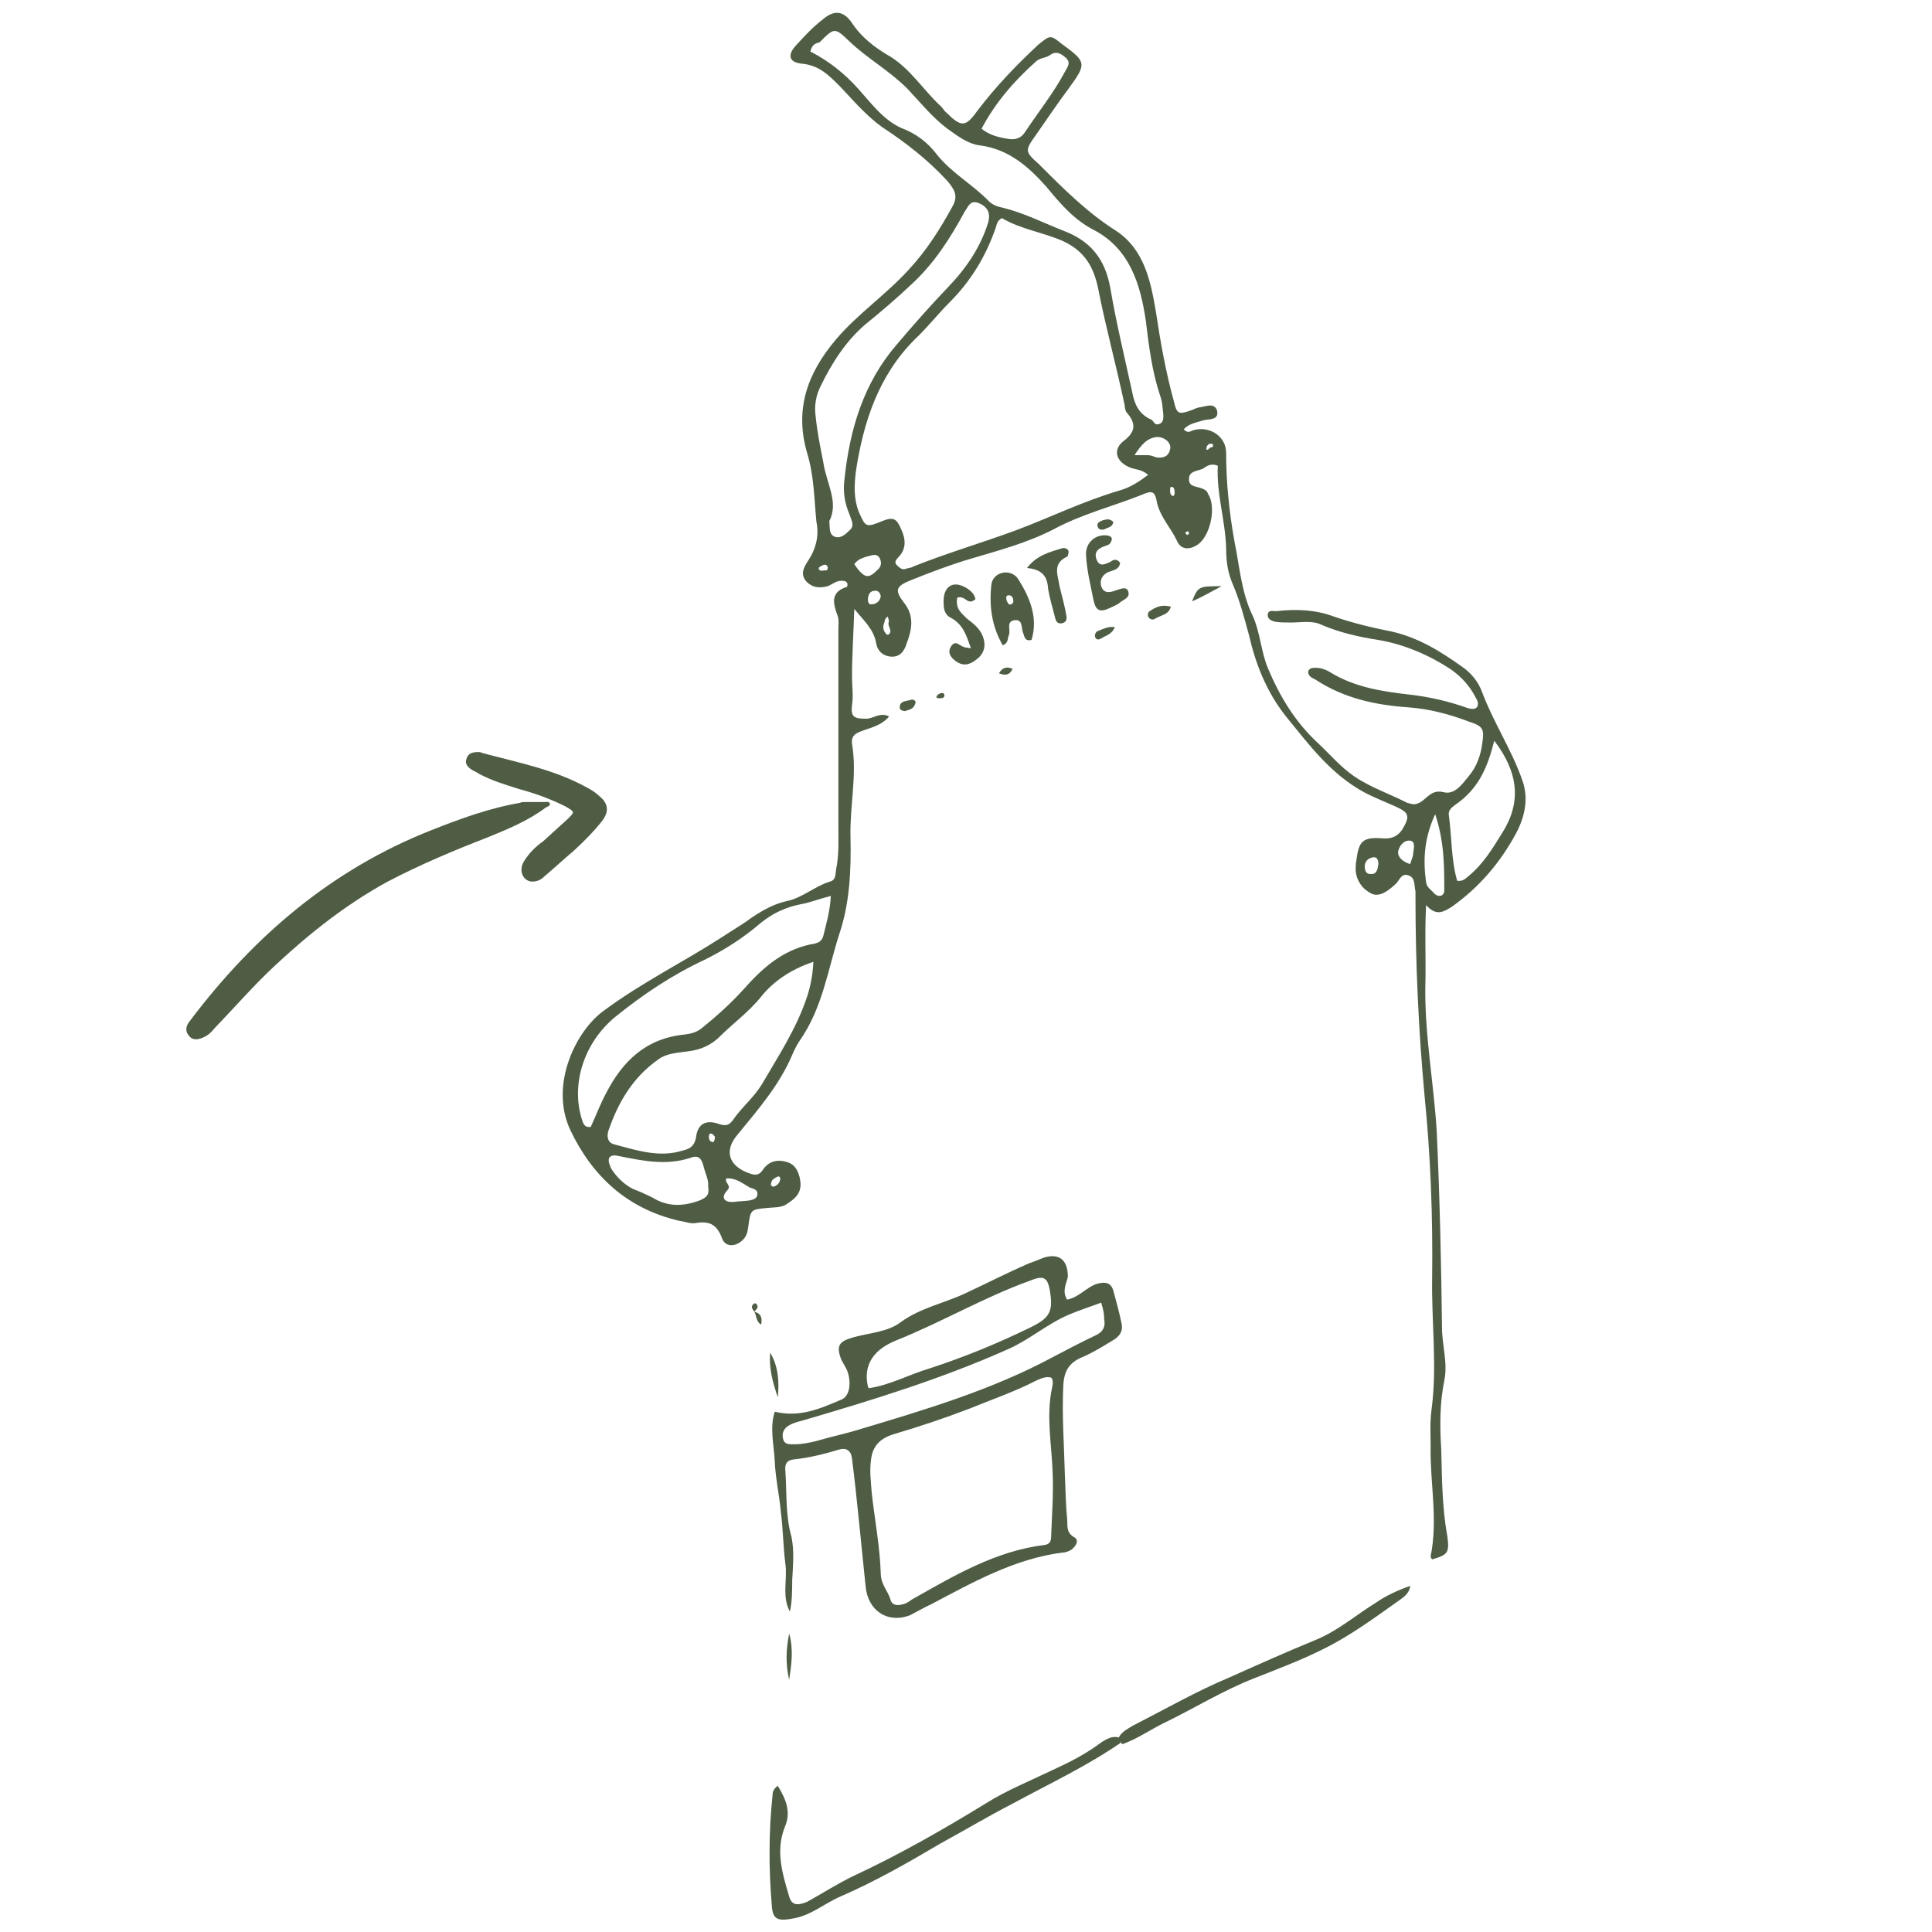 <?xml version="1.0" encoding="utf-8"?>
<!-- Generator: Adobe Illustrator 22.0.1, SVG Export Plug-In . SVG Version: 6.00 Build 0)  -->
<svg version="1.1" id="Layer_1" xmlns="http://www.w3.org/2000/svg" xmlns:xlink="http://www.w3.org/1999/xlink" x="0px" y="0px"
	 viewBox="0 0 255.1 255.1" style="enable-background:new 0 0 255.1 255.1;" xml:space="preserve">
<style type="text/css">
	.st0{fill:#4E5D44;}
</style>
<g>
	<path class="st0" d="M188.3,119.5c-0.2,3.8,0,7.2-0.1,10.7c-0.1,6.4,1.1,12.7,1.5,19.1c0.4,8.7,0.6,17.3,0.7,25.9
		c0,2.5,0.8,4.8,0.3,7.1c-0.6,3-0.6,6-0.4,9c0.1,3.8,0.1,7.7,0.8,11.5c0.3,2.2,0.1,2.5-2,3.1c-0.1-0.1-0.2-0.3-0.2-0.4
		c1-4.9-0.1-9.7,0-14.6c0-1.6-0.1-3,0.1-4.6c0.8-5.9,0-11.7,0.1-17.6c0.1-8-0.2-16-1-24c-0.8-8.7-1.2-17.4-1.2-26.2
		c0-0.2,0-0.6,0-0.8c-0.2-0.8,0-1.8-0.9-2.1c-1-0.4-1.2,0.7-1.8,1.2c-0.9,0.8-2,1.7-3.1,1.2c-1.2-0.6-2-1.7-2.1-3.1
		c0-0.4,0-0.9,0.1-1.3c0.3-2.6,0.9-3.1,3.5-2.9c1.3,0.1,2.2-0.4,2.8-1.6c0.7-1.3,0.6-1.8-0.9-2.5c-1.5-0.7-2.9-1.2-4.4-2
		c-4.4-2.4-7.2-6.2-10.3-10c-2.6-3.3-4-6.9-4.9-10.8c-0.6-2.2-1.2-4.5-2.1-6.6c-0.7-1.6-0.9-3.1-0.9-4.8c-0.1-3.7-1.3-7.2-1.1-10.9
		c-1-0.4-1.5,0.1-2,0.4c-0.7,0.3-1.8,0.3-1.8,1.3c-0.1,1.1,1,1,1.7,1.3c0.3,0.1,0.7,0.3,0.8,0.7c1.1,1.6,0.4,5.3-1.2,6.6
		c-1.2,0.9-2.4,0.8-2.9-0.4c-0.8-1.7-2.1-3-2.6-4.9c-0.3-1.7-0.6-1.8-2.2-1.1c-3.8,1.5-7.8,2.5-11.5,4.5c-3.5,1.8-7.3,2.8-11,3.9
		c-2.7,0.8-5.3,1.8-7.8,2.8c-2,0.8-2.2,1.3-1,2.9c1.5,1.8,1.1,3.7,0.4,5.5c-0.3,1-0.9,1.8-2.1,1.7c-1-0.1-1.7-0.7-1.9-1.7
		c-0.3-1.9-1.6-3-2.9-4.6c-0.1,3.3-0.3,6.1-0.3,9c0,1.2,0.2,2.5,0,3.7c-0.2,1.6,0.3,1.8,1.9,1.8c0.9,0,1.8-0.9,3-0.3
		c-1.1,1.3-2.6,1.5-3.8,2c-0.8,0.3-1.2,0.7-1.1,1.6c0.7,4.1-0.3,8.1-0.2,12.3c0.1,4.4-0.1,8.8-1.5,12.9c-1.5,4.7-2.2,9.7-5.2,14
		c-0.4,0.6-0.7,1.2-1,1.9c-1.7,4-4.5,7.2-7.2,10.5c-1.8,2.1-1.2,4,1.2,5c0.8,0.3,1.5,0.6,2.1-0.3c0.8-1.2,2-1.5,3.4-1
		c1.1,0.4,1.5,1.6,1.6,2.7c0.1,1.5-0.9,2.2-2,2.9c-0.8,0.4-1.6,0.3-2.4,0.4c-2.2,0.2-2.2,0.2-2.5,2.5c-0.1,0.7-0.2,1.2-0.7,1.7
		c-1,1-2.4,1-2.8-0.3c-0.7-1.8-1.7-2.2-3.5-1.9c-0.7,0.1-1.3-0.2-2.1-0.3c-6.9-1.6-11.5-5.9-14.4-12c-2.8-6,0.8-13.2,4.5-15.8
		c5-3.7,10.5-6.4,15.6-9.7c1.2-0.8,2.6-1.6,3.8-2.5c1.5-1,2.9-1.8,4.6-2.2c2.1-0.4,3.8-2,5.8-2.6c0.8-0.2,0.7-1,0.8-1.6
		c0.4-1.9,0.3-3.9,0.3-5.9c0-8.6,0-17,0-25.7c0-0.7,0.1-1.3-0.1-1.9c-0.6-1.6-1-3.1,1.2-3.8c0.1,0,0.1-0.3,0.1-0.4
		c-0.1-0.3-0.3-0.4-0.6-0.4c-0.8-0.1-1.3,0.4-2,0.7c-1.1,0.3-2.1,0.2-2.9-0.7c-0.7-0.9-0.3-1.7,0.2-2.5c1.1-1.6,1.6-3.4,1.2-5.3
		c-0.3-3-0.3-6-1.2-9c-1.7-5.7-0.1-10.5,3.8-15.1c2.9-3.4,6.6-5.9,9.6-9.2c2.4-2.6,4.1-5.3,5.8-8.4c0.7-1.3,0.3-2.1-0.7-3.3
		c-2.6-2.8-5.4-5-8.6-7.1c-2.1-1.5-3.8-3.5-5.5-5.3c-1.5-1.5-2.8-2.9-5.2-3.1c-1.7-0.2-1.8-1.2-0.7-2.4s2.2-2.4,3.5-3.4
		c1.5-1.3,2.7-1.2,3.8,0.3c1.3,2,3.1,3.4,5.2,4.6c2.7,1.7,4.4,4.5,6.7,6.6c0.2,0.2,0.4,0.6,0.7,0.8c1.9,1.9,2.5,1.9,4-0.2
		c2.5-3.3,5.2-6.1,8.1-8.8c1.6-1.3,1.6-1.3,3.1-0.1c3.3,2.4,3.3,2.6,0.9,5.9c-1.5,2-2.9,4.1-4.3,6.1c-1.5,2.1-1.5,2.2,0.4,3.9
		c0.1,0.1,0.1,0.1,0.2,0.2c3.1,3.1,6.2,6.2,10,8.6c3.6,2.4,4.5,6.4,5.2,10.5c0.6,4,1.3,8,2.4,12c0.4,1.7,0.6,1.8,2.5,1.1
		c0.2-0.1,0.4-0.2,0.8-0.3c0.9-0.1,2-0.7,2.4,0.4c0.3,1.3-1,1.1-1.8,1.3c-0.9,0.3-1.9,0.4-2.6,1.2c0.6,0.6,0.9,0.2,1.3,0.1
		c2.1-0.6,4.3,0.8,4.3,3c0,3.9,0.4,7.8,1.1,11.7c0.7,3.4,0.9,6.7,2.4,9.8c1,2.2,1.1,4.7,2,6.9c1.6,3.8,3.6,7.1,6.6,9.9
		c1.3,1.2,2.6,2.7,4,3.8c2.2,1.8,5,2.7,7.6,4c0.3,0.2,0.7,0.2,1,0.3c1.6,0,2-2.1,4-1.6c1.5,0.4,2.5-1.1,3.4-2.2
		c1-1.2,1.5-2.7,1.7-4.1c0.3-2,0.2-2.4-1.7-3c-2.6-1-5.3-1.7-8-1.9c-4.4-0.3-8.5-1.2-12.2-3.6c-0.3-0.2-0.7-0.3-0.9-0.6
		c-0.3-0.4-0.2-0.9,0.4-1c0.8-0.1,1.6,0.1,2.4,0.6c3.1,1.9,6.7,2.5,10.3,2.9c2.7,0.3,5.3,0.9,7.8,1.8c0.4,0.1,0.9,0.2,1.2-0.1
		c0.3-0.4,0.1-0.9-0.1-1.2c-0.8-1.6-1.9-2.8-3.3-3.8c-2.9-1.9-6.1-3.3-9.6-3.9c-2.6-0.4-5.2-1-7.5-2c-1.2-0.6-2.7-0.3-4-0.3
		c-0.7,0-1.5,0-2.1-0.1c-0.4-0.1-1.1-0.3-1-1c0.1-0.6,0.7-0.4,1.1-0.4c2.6-0.3,5.2-0.2,7.6,0.7c2.6,0.9,5.2,1.5,7.7,2
		c3.5,0.8,6.4,2.6,9.2,4.6c1.2,0.8,2.2,2,2.7,3.4c1.5,4,3.9,7.6,5.3,11.6c0.9,2.5,0.3,4.9-0.8,7c-2.1,3.9-4.9,7.2-8.6,9.8
		C190.7,120.3,189.7,121.1,188.3,119.5z M132.3,28.8c-0.6,0.3-0.7,0.8-0.8,1.2c-1.3,3.8-3.3,7.1-6.1,9.9c-1.6,1.6-3,3.4-4.6,4.9
		c-4.8,4.8-6.8,10.9-7.8,17.5c-0.2,1.8-0.3,3.5,0.4,5.3c0.9,2,0.9,2.1,3.1,1.2c1.5-0.6,1.9-0.3,2.5,1.1c0.6,1.3,0.7,2.6-0.4,3.7
		c-0.3,0.3-0.6,0.7-0.1,1.1c0.3,0.3,0.7,0.6,1.1,0.4c0.3-0.1,0.7-0.1,1-0.3c4.5-1.8,9-3.1,13.6-4.8c4.5-1.7,8.8-3.8,13.5-5.2
		c1.5-0.4,2.7-1.2,3.9-2.1c-0.8-0.7-1.6-0.7-2.2-0.9c-2-0.7-2.6-2.4-1-3.6c1.7-1.3,1.5-2.4,0.4-3.7c-0.2-0.2-0.3-0.7-0.3-1
		c-1.1-5.2-2.5-10.3-3.5-15.4c-0.6-2.9-1.8-4.9-4.5-6.2C137.9,30.7,134.8,30.3,132.3,28.8z M107,6.8c2.5,1.3,4.5,2.9,6.3,4.9
		c1.7,1.9,3.3,4.1,5.7,5.2c1.9,0.7,3.5,1.9,4.7,3.5c2,2.5,4.8,4,6.9,6.2c0.4,0.4,1.1,0.7,1.7,0.8c2.9,0.7,5.4,2,8.2,3.1
		c3.4,1.3,5.4,3.6,6.1,7.5c0.8,4.7,1.9,9.2,2.9,13.8c0.3,1.6,0.9,2.9,2.5,3.6c0.3,0.1,0.4,0.8,1,0.6c0.7-0.2,0.6-0.9,0.6-1.3
		c-0.1-0.8-0.1-1.6-0.4-2.4c-1.1-3.3-1.5-6.6-1.9-9.9c-0.7-4.8-2.1-9.5-6.8-12c-2.6-1.3-4.5-3.5-6.3-5.7c-2.4-2.7-5-5-8.8-5.5
		c-1.6-0.2-2.9-1.2-4.3-2.2c-2-1.5-3.6-3.5-5.3-5.3c-2.4-2.4-5.3-4-7.6-6.2c-2-1.9-2-1.9-4,0.1C107.7,5.7,107.2,5.9,107,6.8z
		 M107.4,127c-3,1-5.3,2.6-6.9,4.6c-1.6,2-3.8,3.6-5.5,5.3c-1.1,1.1-2.5,1.7-4,1.9c-1.3,0.2-2.9,0.2-4.1,1.1
		c-3.4,2.4-5.3,5.7-6.6,9.5c-0.2,0.8,0,1.5,0.8,1.7c3,0.8,6,1.8,9.1,0.8c0.9-0.2,1.5-0.6,1.7-1.7c0.2-1.8,1.3-2.4,3-1.8
		c0.9,0.3,1.3,0.2,1.8-0.4c1.2-1.8,2.9-3.1,4-5c2.1-3.6,4.4-7.1,5.8-11.2C107,130.3,107.3,128.9,107.4,127z M109.7,118.3
		c-1.6,0.4-2.8,0.9-4,1.1c-2,0.4-3.7,1.2-5.3,2.5c-2.2,1.9-4.7,3.5-7.3,4.8c-4.3,2-8.2,4.6-11.9,7.6c-4.1,3.4-5.8,8.8-4.4,13.4
		c0.2,0.6,0.3,1.2,1.2,1.1c0.7-1.5,1.2-2.9,2-4.4c2.2-4.3,5.3-7.3,10.4-7.8c0.8-0.1,1.6-0.3,2.2-0.8c2-1.6,3.9-3.3,5.7-5.3
		c2.4-2.7,5-5,8.7-5.8c0.8-0.1,1.5-0.3,1.7-1.1C109.1,122,109.6,120.3,109.7,118.3z M109.5,68.8c0.1,0.9-0.1,1.8,0.8,2.1
		c0.7,0.2,1.3-0.3,1.9-0.9c0.7-0.6,0.2-1.3,0-2c-0.7-1.6-0.9-3.1-0.7-4.7c0.7-6.6,2.5-12.7,6.9-17.8c2.2-2.6,4.5-5.2,6.8-7.6
		c2.4-2.5,4.3-5.3,5.3-8.6c0.3-1.2-0.1-2-1.3-2.5c-1.1-0.4-1.3,0.4-1.8,1.1c-1.9,3.5-4,6.8-6.9,9.5c-2,1.9-4.1,3.7-6.2,5.4
		c-2.6,2.2-4.5,5.2-5.9,8.1c-0.7,1.3-0.9,2.8-0.7,4.1c0.2,2,0.6,4,1,6C109.1,63.8,110.8,66.3,109.5,68.8z M197.3,97.8
		c-0.9,3.6-2.1,6.4-5.2,8.5c-0.4,0.3-0.9,0.7-0.8,1.3c0.4,2.9,0.3,5.9,1.1,8.7c0.8,0.1,1.1-0.3,1.6-0.7c1.9-1.6,3.1-3.6,4.4-5.7
		C200.9,105.9,200.5,102,197.3,97.8z M129.6,17c1,0.8,2.1,1.1,3.3,1.3c0.9,0.2,1.8,0.1,2.4-0.8c1.8-2.7,3.8-5.2,5.3-8
		c0.3-0.6,0.9-1.2,0.1-1.9c-0.7-0.6-1.3-0.9-2.1-0.3c-0.6,0.4-1.3,0.3-1.9,0.9C133.8,10.8,131.4,13.6,129.6,17z M93.5,156.6
		c0.1-0.8-0.4-1.7-0.6-2.6c-0.3-1.2-0.8-1.5-1.8-1.1c-3.1,1-6.1,0.4-9.1-0.2c-0.6-0.1-1.1-0.3-1.5,0.1c-0.3,0.4,0,1,0.2,1.5
		c0.7,1.1,1.7,2.1,2.9,2.7c0.8,0.3,1.7,0.7,2.5,1.1c2.1,1.3,4.1,1.2,6.3,0.4C93.3,158.1,93.7,157.8,93.5,156.6z M189.5,107.5
		c-1.5,3.3-1.6,6.1-1.2,9c0.1,0.7,0.7,1,1.1,1.5c0.7,0.6,1.3,0.2,1.3-0.4C190.7,114.3,190.7,111.1,189.5,107.5z M95.9,155.6
		c-0.3,0.6,0.8,0.9,0.1,1.6c-0.9,1-0.3,1.6,0.9,1.5c0.7-0.1,1.5-0.1,2.1-0.2c0.4-0.1,0.9-0.2,1-0.7c0.1-0.7-0.4-0.8-1-1
		C98.1,156.3,97.2,155.5,95.9,155.6z M149.8,60.1c0.9,0,1.2,0,1.7,0s0.9,0.2,1.2,0.3c0.9,0.1,1.6-0.1,1.8-1.1
		c0.2-0.8-0.7-1.6-1.7-1.6C151.5,57.8,150.7,58.7,149.8,60.1z M112.8,74.5c0.3,0.4,0.6,0.9,1,1.2c0.8,0.8,1.5,0.1,2-0.4
		c0.4-0.3,0.7-0.8,0.4-1.5c-0.4-0.9-1.2-0.4-1.8-0.3C113.8,73.7,113.2,73.9,112.8,74.5z M186.2,114.1c0.2-0.7,0.4-1,0.4-1.5
		c0.1-0.6,0.3-1.5-0.4-1.6c-0.9-0.1-1.5,0.8-1.6,1.5C184.6,113.3,185.3,113.8,186.2,114.1z M182,114.1c0-0.4-0.1-1-0.7-0.9
		c-0.7,0.1-1.1,0.6-1.1,1.2c0,0.4,0.1,1,0.7,1C181.8,115.5,181.9,114.8,182,114.1z M116.3,78.7c-0.1-0.4-0.3-0.7-0.7-0.7
		c-0.7,0-0.9,0.4-1,1c0,0.3,0,0.8,0.4,0.8C115.7,79.8,116.2,79.4,116.3,78.7z M117.2,81.4c-0.3,0.3-0.4,0.4-0.4,0.7
		c-0.3,0.7-0.2,1.2,0.3,1.7c0.1,0,0.2,0,0.2,0c0.6-0.4,0-1,0-1.5C117.4,82.1,117.4,81.9,117.2,81.4z M102.1,156.7
		c0.4-0.1,0.8-0.4,0.9-0.9c0.1-0.3-0.1-0.6-0.4-0.4c-0.4,0.2-0.8,0.4-0.8,1C101.7,156.5,101.9,156.6,102.1,156.7z M155.1,65.2
		c0-0.3,0-0.8-0.3-0.9c-0.3-0.1-0.3,0.2-0.3,0.4c0,0.3,0,0.7,0.4,0.8C154.9,65.6,155,65.4,155.1,65.2z M109.3,74.9
		c-0.1-0.3-0.3-0.4-0.6-0.3c-0.2,0.1-0.6,0.3-0.6,0.4c0,0.4,0.4,0.4,0.8,0.3C109.2,75.4,109.3,75.2,109.3,74.9z M94.4,150.1
		c-0.1-0.1-0.2-0.3-0.4-0.4c-0.3-0.1-0.4,0.1-0.4,0.4s0.1,0.7,0.6,0.7C94.3,150.7,94.4,150.4,94.4,150.1z M159.7,59.2
		c0-0.2,0.7,0,0.4-0.6c0,0-0.3,0-0.4,0c-0.2,0.1-0.4,0.3-0.4,0.6C159.2,59.4,159.4,59.5,159.7,59.2z M157,70.4
		c0-0.2-0.1-0.3-0.3-0.2c-0.2,0-0.2,0.2-0.1,0.3c0,0.1,0.1,0.1,0.2,0.1C156.8,70.7,156.9,70.6,157,70.4z"/>
	<path class="st0" d="M140.9,171.6c1.6-0.3,2.6-1.7,4-2.1c1.1-0.3,1.8-0.1,2.1,0.9c0.4,1.5,0.8,2.9,1.1,4.4c0.2,1-0.3,1.7-1.2,2.2
		c-1.3,0.8-2.6,1.6-4,2.2c-1.7,0.7-2.4,1.8-2.5,3.7c-0.2,3.9,0.1,7.8,0.2,11.7c0.1,2,0.1,3.9,0.3,5.9c0.1,0.8-0.2,1.7,0.8,2.4
		c0.9,0.4,0.4,1.2-0.2,1.7c-0.3,0.2-0.8,0.4-1.2,0.4c-6.3,0.8-11.8,3.9-17.3,6.8c-0.9,0.4-1.9,1-2.9,1.5c-3,1.1-5.5-0.7-5.8-3.8
		c-0.6-5.7-1.1-11.3-1.8-16.9c-0.1-1-0.7-1.5-1.7-1.2c-2,0.6-4,1.1-6,1.3c-0.9,0.1-1.2,0.6-1.1,1.5c0.2,2.9,0,5.9,0.8,8.7
		c0.4,1.9,0.2,3.9,0.1,5.8c0,1.3,0,2.7-0.3,4.1c-1.1-2-0.3-4.3-0.6-6.3c-0.3-2.4-0.3-4.6-0.6-6.9c-0.2-2.2-0.7-4.4-0.8-6.6
		s-0.7-4.5,0-6.6c3.3,0.8,6-0.4,8.8-1.6c1-0.4,1.3-1.9,0.9-3.4c-0.2-0.8-0.8-1.5-1-2.1c-0.6-1.7-0.1-2.2,1.6-2.7
		c2.1-0.6,4.6-0.7,6.3-2c2.6-1.9,5.7-2.5,8.5-3.8s5.5-2.7,8.5-4c0.6-0.2,1.1-0.4,1.8-0.7c2.1-0.7,3.3,0.2,3.3,2.5
		C140.8,169.5,140.2,170.5,140.9,171.6z M138.8,181.9c-0.7-0.2-1.3,0.1-2,0.4c-2.9,1.5-5.9,2.5-8.8,3.7c-3.4,1.3-6.7,2.4-10.1,3.4
		c-1.8,0.6-2.7,1.6-2.9,3.4c-0.2,1.5,0,2.8,0.1,4.3c0.4,3.6,1.1,7.2,1.2,10.8c0.1,1.5,1,2.2,1.3,3.4c0.2,0.6,0.8,0.7,1.3,0.6
		c0.6-0.1,1-0.3,1.5-0.7c5.5-3.1,11-6.4,17.5-7.2c0.8-0.1,0.9-0.6,0.9-1.3c0.1-2.7,0.3-5.3,0.2-8c-0.1-3.8-0.9-7.6-0.1-11.4
		C139.1,182.5,139,182.1,138.8,181.9z M145.4,172c-1.6,0.6-2.9,1-4.3,1.6c-2.8,1.2-5.2,3.3-7.9,4.5c-8.7,3.9-17.8,6.7-27,9.4
		c-0.7,0.2-1.3,0.3-2,0.7s-1,1-0.8,1.8c0.2,0.8,0.9,0.7,1.6,0.7c0.9,0,1.8-0.2,2.7-0.4c2-0.6,4-1,5.9-1.6c8.7-2.6,17.4-5.2,25.4-9.5
		c1.9-1,3.8-2,5.7-2.9c0.9-0.4,1.3-1.1,1.1-2.1C145.8,173.5,145.7,173,145.4,172z M114.7,183.3c2.8-0.4,5.3-1.8,8-2.6
		c4.6-1.5,9-3.3,13.3-5.4c2.7-1.3,3.1-2.2,2.6-5c-0.3-1.7-0.9-1.9-2.6-1.2c-6.1,2.2-11.7,5.5-17.7,7.9c-2.7,1.1-4.4,3-3.7,6.1
		C114.6,183.1,114.7,183.2,114.7,183.3z"/>
	<path class="st0" d="M148,230.1c-4.5,3.1-9.4,5.4-14.2,8c-3.3,1.7-6.3,3.5-9.6,5.3c-4.4,2.6-8.6,5-13.2,7c-2.1,0.9-3.9,2.5-6.2,2.9
		c-2.1,0.4-2.8,0.2-2.9-1.8c-0.4-4.8-0.4-9.6,0.1-14.4c0-0.4,0.1-0.9,0.7-1.3c1.1,1.8,1.8,3.5,0.9,5.5c-1.2,3.1-0.3,6.1,0.6,9.1
		c0.3,1.1,1,1.3,2.4,0.7c2-1.1,4-2.4,6.1-3.4c6-2.8,11.8-6.1,17.5-9.6c2.7-1.7,5.7-2.9,8.6-4.3c2.4-1.1,4.6-2.2,6.7-3.8
		c0.7-0.4,1.3-0.8,2.2-0.6C147.8,229.8,147.9,230,148,230.1z"/>
	<path class="st0" d="M147.6,229.7c0.3-0.9,1.1-1.3,1.9-1.8c4.3-2.2,8.5-4.6,12.8-6.4c3.8-1.7,7.6-3.4,11.5-5
		c2.9-1.2,5.3-3.3,7.9-4.9c1.3-0.9,2.8-1.6,4.5-2.2c-0.1,1-0.9,1.5-1.3,1.8c-3.4,2.4-6.6,4.8-10.3,6.6c-3,1.5-6,2.6-9,3.8
		c-4.1,1.6-7.8,3.9-11.7,5.8c-1.9,0.9-3.7,2.2-5.7,2.9C147.9,230,147.8,229.8,147.6,229.7z"/>
	<path class="st0" d="M132.4,85.2c-1.5-2.6-1.8-5.3-1.5-8c0.2-1.7,2.5-2.2,3.5-0.8c1.6,2.5,2.7,5.2,1.8,8.1
		c-0.9,0.2-0.9-0.4-1.1-0.9c-0.3-0.7,0-1.9-1.2-1.7c-1.1,0.2-0.4,1.3-0.7,2C133,84.3,133.2,84.9,132.4,85.2z M133.8,79.4
		c0-0.3-0.1-0.8-0.6-0.8c-0.3,0-0.4,0.2-0.3,0.6c0,0.2,0.2,0.4,0.3,0.6C133.6,79.9,133.8,79.6,133.8,79.4z"/>
	<path class="st0" d="M126.4,78.9c-0.3,1.5,0.6,2.1,1.3,2.8c0.9,0.7,1.7,1.3,2.1,2.4c0.4,1.1,0.2,2.2-0.9,3
		c-0.9,0.7-1.7,0.9-2.7,0.2c-0.8-0.6-1.1-1.2-0.6-2c0.6-0.8,1-0.1,1.6,0.1c0.2,0.1,0.4,0.1,1,0.2c-0.6-1.7-1-3.1-2.6-4
		c-0.7-0.3-1-1-1-1.8c-0.1-1.3,0.3-2.4,1.3-2.6c0.9-0.2,2.5,0.7,2.8,1.6c0.1,0.1,0.1,0.4,0,0.4c-0.2,0.1-0.4,0.3-0.7,0.2
		C127.6,79.4,127.3,78.7,126.4,78.9z"/>
	<path class="st0" d="M147.9,74.3c-0.1,1-1.1,1-1.7,1.3c-0.7,0.4-1,1-0.8,1.8c0.3,0.9,1,0.9,1.8,0.6c0.7-0.2,1.6-0.7,1.8,0.2
		c0.2,0.8-0.8,1-1.3,1.5c-0.3,0.2-0.8,0.4-1.2,0.6c-1.3,0.6-1.8,0.3-2.1-1c-0.4-2-0.9-4-1-6c-0.1-1.6,1.2-2.8,2.8-2.6
		c0.6,0.1,0.8,0.4,0.4,1c-0.1,0.2-0.4,0.3-0.7,0.4c-0.9,0.3-1.5,0.8-1.1,1.8s1.1,0.6,1.8,0.3C147,73.9,147.4,73.7,147.9,74.3z"/>
	<path class="st0" d="M135.6,75c1.3-1.7,3-2.1,4.6-2.6c0.3-0.1,0.8,0,0.9,0.4c0,0.2-0.1,0.7-0.2,0.7c-2,0.9-1.2,2.5-1,3.9
		c0.3,1.3,0.7,2.6,0.9,3.9c0.1,0.4,0,0.9-0.6,1c-0.6,0.1-0.8-0.3-0.9-0.8c-0.3-1.2-0.7-2.5-0.9-3.7C138.3,76.4,137.9,75.2,135.6,75z
		"/>
	<path class="st0" d="M101.7,178.6c1.1,1.9,1.2,3.9,1,5.9C102.1,182.7,101.5,180.8,101.7,178.6z"/>
	<path class="st0" d="M104.2,215.7c0.6,2.1,0.3,4.1,0,6.1C103.7,219.7,103.8,217.7,104.2,215.7z"/>
	<path class="st0" d="M161.3,77.4c-1.7,0.9-2.7,1.5-3.9,2C158.2,77.4,158.3,77.4,161.3,77.4z"/>
	<path class="st0" d="M154.6,80.1c-0.3,1.1-1.3,1.1-2.1,1.6c-0.3,0.2-0.7,0.1-0.9-0.3c-0.1-0.2,0-0.6,0.2-0.7
		C152.7,80.1,153.4,79.8,154.6,80.1z"/>
	<path class="st0" d="M147.2,82.8c-0.4,1-1.2,1.1-1.8,1.5c-0.3,0.2-0.7,0.2-0.8-0.2c-0.1-0.3,0.1-0.7,0.4-0.8
		C145.8,83,146.3,82.7,147.2,82.8z"/>
	<path class="st0" d="M119.5,93.9c-0.6-0.1-0.7-0.2-0.7-0.6c0.1-0.8,0.9-0.7,1.5-0.9c0.2-0.1,0.6,0.1,0.6,0.3
		C120.7,93.8,119.8,93.7,119.5,93.9z"/>
	<path class="st0" d="M147,68.9c-0.1,0.7-0.6,0.7-1,0.9c-0.3,0.2-0.8,0.2-1-0.1c-0.3-0.6,0.1-0.8,0.6-1
		C146.1,68.6,146.4,68.4,147,68.9z"/>
	<path class="st0" d="M133.7,88.3c-0.4,0.9-1,0.9-1.8,0.6C132.4,88.1,132.9,88,133.7,88.3z"/>
	<path class="st0" d="M99.6,173.2c0.8,0.2,1.1,0.7,0.9,1.7C99.8,174.5,99.9,173.7,99.6,173.2L99.6,173.2z"/>
	<path class="st0" d="M124.7,91.8c0,0.3-0.2,0.4-0.6,0.4c-0.2,0-0.6,0-0.4-0.3c0.1-0.2,0.3-0.3,0.6-0.4
		C124.6,91.5,124.7,91.6,124.7,91.8z"/>
	<path class="st0" d="M99.6,173.2c-0.2-0.3-0.6-0.7,0-1.1h0.2C100.3,172.6,99.9,172.8,99.6,173.2L99.6,173.2z"/>
</g>
<g>
	<path class="st0" d="M69.4,105.9c0.8,0,1.7,0,2.5,0c0.3,0,0.6-0.1,0.7,0.2c0.1,0.3-0.3,0.4-0.5,0.5c-2.4,1.8-5.1,2.9-7.8,4
		c-4.4,1.7-8.9,3.6-13.1,5.8c-5.5,3-10.4,6.9-14.9,11.1c-2.8,2.6-5.3,5.5-8,8.3c-0.4,0.5-0.8,0.9-1.5,1.2c-0.7,0.3-1.4,0.4-1.9-0.3
		c-0.5-0.6-0.3-1.3,0.1-1.8c8.5-11.3,18.8-20.1,32-25.3c3.8-1.5,7.6-2.9,11.7-3.6C68.8,105.9,69.1,105.9,69.4,105.9L69.4,105.9z"/>
	<path class="st0" d="M63.2,99.3c0.1,0,0.3,0,0.4,0.1c4.8,1.3,9.7,2.2,14.1,4.7c0.4,0.2,1,0.6,1.3,0.9c1.3,1,1.5,2.1,0.5,3.4
		c-1.1,1.4-2.4,2.7-3.7,3.9c-1.3,1.1-2.6,2.3-3.9,3.4c-0.5,0.5-1,0.7-1.6,0.7c-1.2,0-1.9-1.4-1.1-2.7c0.7-1.1,1.5-1.9,2.5-2.6
		c1.1-1,2.2-2,3.3-3c0.9-0.9,0.9-0.9-0.3-1.6c-2-1-3.9-1.7-6.1-2.3c-1.9-0.6-3.6-1.1-5.3-2c-0.3-0.2-0.5-0.3-0.9-0.5
		c-0.5-0.3-1.1-0.8-0.8-1.5C61.8,99.4,62.5,99.3,63.2,99.3z"/>
</g>
</svg>
